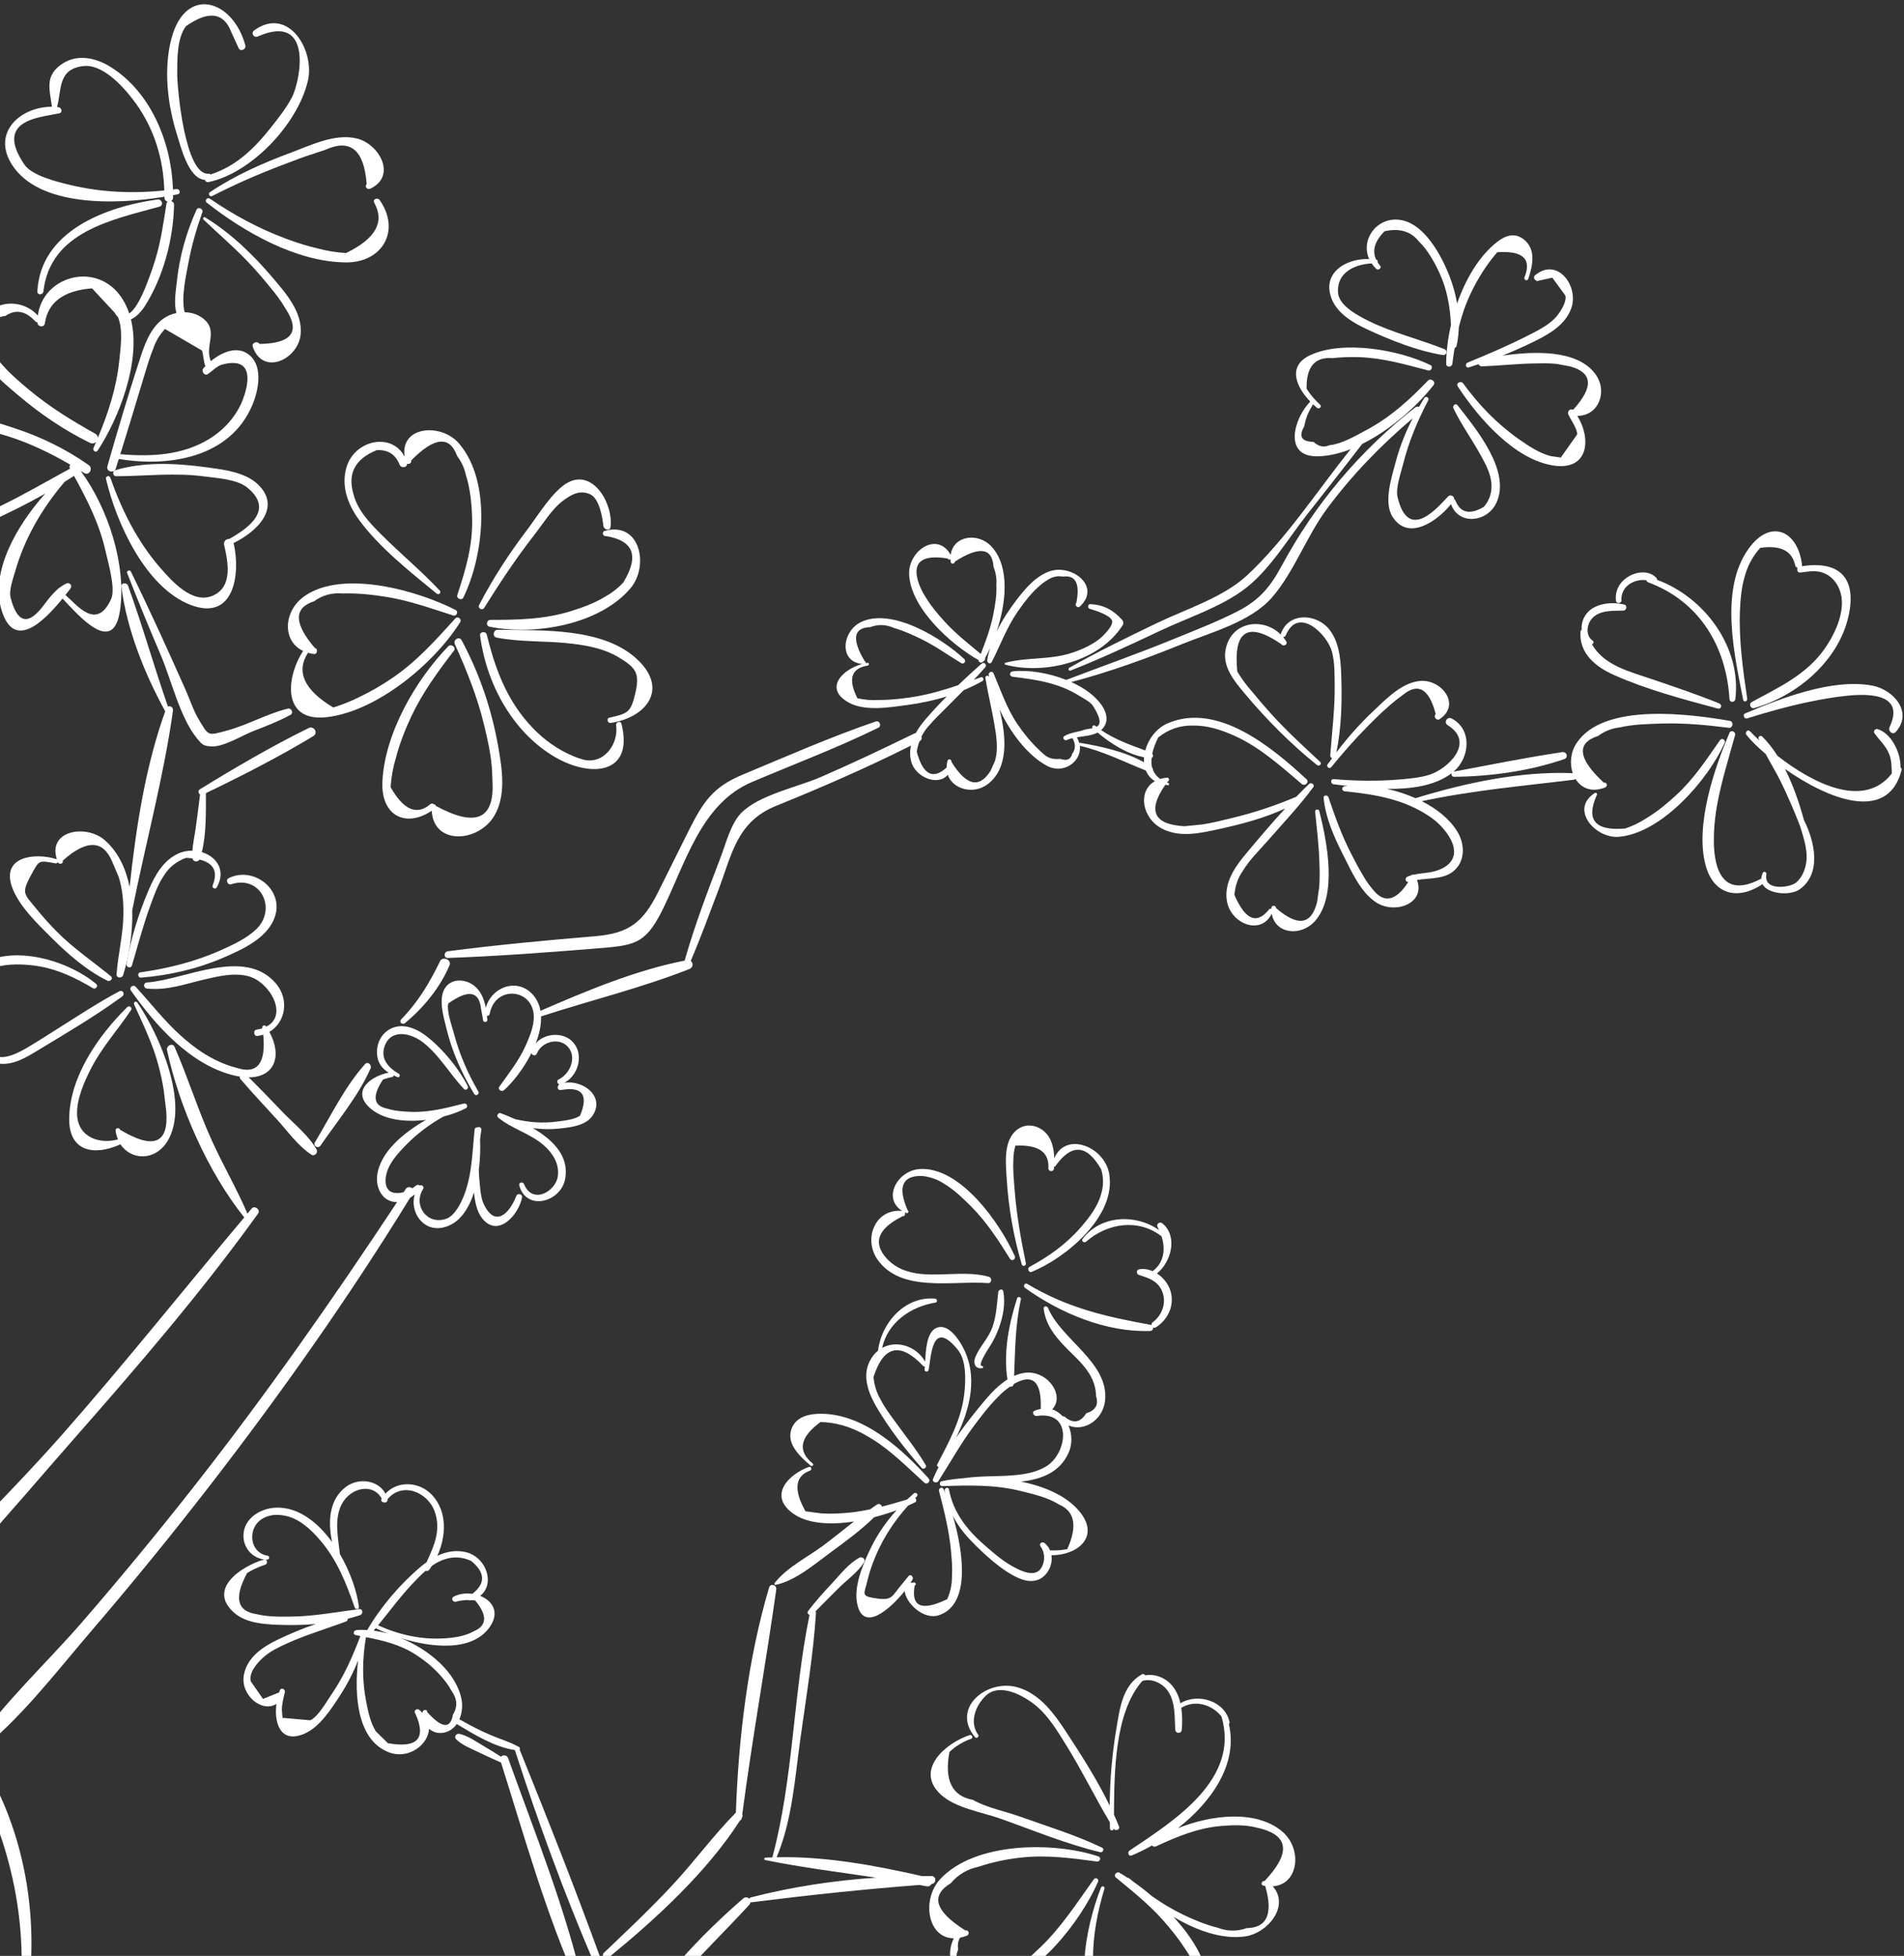 <?xml version="1.0" encoding="UTF-8"?>
<svg width="221px" height="227px" viewBox="0 0 221 227" version="1.1" xmlns="http://www.w3.org/2000/svg" xmlns:xlink="http://www.w3.org/1999/xlink">
    <rect x="0" y="0" width="221" height="227" fill="#333333" stroke="none"/>
    <!-- Generator: sketchtool 50 (54983) - http://www.bohemiancoding.com/sketch -->
    <title>F8BB2108-FD27-4B8D-92DC-2173F80A4631</title>
    <desc>Created with sketchtool.</desc>
    <defs></defs>
    <g id="Symbols" stroke="none" stroke-width="1" fill="none" fill-rule="evenodd">
        <g id="banner-/-large-/-5ball" transform="translate(0, -133)" fill="#FFFFFF">
            <g id="5%">
                <g id="vector_tree" transform="translate(-17, 133)">
                    <path d="M202.15,43.379 C200.045,40.572 195.121,40.744 191.383,41.274 C192.67,40.761 193.935,40.195 195.172,39.582 C196.873,38.739 198.716,37.668 199.384,35.766 C200.292,33.18 197.748,29.799 195.179,31.947 C194.838,32.232 195.279,32.785 195.65,32.558 C196.161,32.448 196.672,32.338 197.183,32.228 C197.689,32.922 198.195,33.615 198.701,34.309 C198.884,35.106 197.975,36.442 197.435,36.981 C196.576,37.835 195.397,38.409 194.332,38.953 C192.052,40.117 189.704,41.113 187.339,42.089 C187.011,42.224 187.129,42.749 187.491,42.639 C187.87,42.524 188.245,42.394 188.621,42.269 C188.682,42.411 188.808,42.522 188.99,42.517 C190.985,42.453 192.969,42.22 194.968,42.186 C195.869,42.17 196.789,42.136 197.686,42.236 C198.202,42.332 198.718,42.428 199.234,42.523 C201.871,43.238 201.998,44.91 199.614,47.537 C199.578,47.532 199.546,47.538 199.514,47.541 C199.23,47.398 198.887,47.783 199.036,48.1 C199.305,48.673 200.122,49.838 200.06,50.42 C199.428,51.314 198.797,52.209 198.165,53.104 L196.992,52.935 C195.668,52.594 194.441,51.774 193.335,50.999 C190.778,49.207 188.665,47.014 186.83,44.495 C186.564,44.129 185.954,44.464 186.211,44.857 C188.571,48.47 192.847,53.447 197.451,54.048 C201.437,54.569 201.702,50.841 200.076,48.263 C202.525,48.302 203.688,45.43 202.15,43.379" id="Fill-64"></path>
                    <path d="M216.562,81.643 C214.035,80.615 211.444,79.747 208.863,78.865 C206.138,77.934 203.189,77.254 201.776,74.766 C201.958,74.736 202.054,74.492 201.862,74.356 C200.923,73.694 201.202,72.238 201.99,71.58 C202.939,70.788 204.263,70.904 205.42,70.864 C205.812,70.85 205.923,70.256 205.516,70.159 C204.007,69.804 201.88,70.009 200.98,71.466 C200.683,71.945 200.545,72.53 200.581,73.086 C200.509,73.148 200.455,73.235 200.448,73.347 C200.293,75.851 202.229,77.406 204.355,78.35 C208.132,80.029 212.412,81.174 216.398,82.235 C216.79,82.339 216.918,81.788 216.562,81.643" id="Fill-65"></path>
                    <path d="M209.341,67.294 C209.345,67.219 209.321,67.138 209.251,67.065 C208.408,66.178 207.03,66.317 206.044,66.899 C205.01,67.511 204.409,68.557 204.575,69.759 C204.625,70.115 205.223,70.031 205.203,69.674 C205.115,68.053 206.672,67.154 208.095,67.337 C208.112,67.437 208.172,67.532 208.294,67.578 C214.243,69.785 217.365,74.985 217.743,81.126 C217.771,81.573 218.375,81.556 218.426,81.126 C219.146,75.103 214.845,69.326 209.341,67.294" id="Fill-66"></path>
                    <path d="M226.141,65.719 C226.159,65.671 226.168,65.616 226.16,65.551 C225.688,61.585 222.504,60.12 219.945,63.706 C216.556,68.455 218.315,76.008 219.334,81.227 C219.395,81.537 219.846,81.399 219.801,81.098 C219.308,77.765 218.821,74.273 218.957,70.886 C219.011,69.54 219.14,68.145 219.527,66.849 C219.866,65.621 220.46,64.533 221.31,63.584 C223.679,63.244 225.036,63.935 225.379,65.657 C225.424,65.787 225.532,65.867 225.653,65.904 C225.532,66.119 225.652,66.487 225.947,66.449 C226.484,66.38 227.03,66.293 227.573,66.296 C229.547,66.306 230.78,68.048 230.795,69.903 C230.81,71.771 229.867,73.737 228.824,75.241 C226.697,78.31 223.484,79.757 220.323,81.483 C219.944,81.69 220.202,82.295 220.616,82.178 C225.577,80.781 230.368,76.722 231.547,71.564 C232.589,67.001 230.424,65.044 226.141,65.719" id="Fill-67"></path>
                    <path d="M234.282,79.564 C229.632,78.726 223.74,81.033 219.553,82.801 C219.224,82.94 219.459,83.484 219.796,83.377 C222.087,82.657 224.394,82.003 226.745,81.509 C228.258,81.19 229.798,80.906 231.336,80.753 C232.925,80.595 238.351,80.102 236.324,84.391 C236.117,84.831 236.671,85.359 237.044,84.946 C239.097,82.667 236.771,80.013 234.282,79.564" id="Fill-68"></path>
                    <path d="M237.593,89.045 C237.628,87.237 236.434,85.036 234.92,84.621 C234.67,84.553 234.401,84.852 234.564,85.084 C235.15,85.925 235.897,86.544 236.283,87.53 C236.584,88.3 236.554,89.025 236.581,89.779 C233.355,93.933 227.439,90.939 223.32,87.727 C222.789,86.893 222.199,86.127 221.536,85.477 C221.368,85.311 221.028,85.476 221.118,85.72 C221.145,85.794 221.182,85.862 221.211,85.935 C220.808,85.561 220.445,85.203 220.13,84.874 C219.861,84.593 219.49,85 219.715,85.29 C220.191,85.903 220.974,86.686 221.948,87.514 C222.515,88.586 223.157,89.628 223.691,90.711 C224.525,92.402 225.262,94.136 225.943,95.892 C226.382,97.368 226.937,98.898 226.589,100.436 C226.424,101.172 226.069,101.924 225.487,102.422 C224.779,103.026 221.647,103.455 222.029,101.47 C222.074,101.237 221.736,101.052 221.618,101.297 C221.501,101.543 221.451,101.764 221.439,101.971 C215.106,105.342 215.645,97.069 216.304,93.435 C216.808,90.66 217.655,88.017 218.395,85.303 C218.495,84.934 217.916,84.659 217.755,85.033 C215.957,89.21 213.721,95.855 214.979,100.443 C215.95,103.988 218.885,104.437 221.572,102.614 C222.201,103.794 224.797,103.969 225.852,103.239 C228.504,101.404 227.62,97.597 226.388,95.184 C225.855,93.221 225.143,91.125 224.183,89.242 C229.099,92.701 236.102,95.575 237.711,89.415 C237.752,89.258 237.693,89.128 237.593,89.045" id="Fill-69"></path>
                    <path d="M216.631,85.919 C215.071,88.158 213.622,90.367 211.604,92.238 C210.524,93.239 209.357,94.208 208.093,94.965 C207.329,95.471 206.509,95.867 205.633,96.154 C202.159,96.462 201.056,95.182 202.324,92.315 C202.473,92.181 202.279,91.927 202.11,92.036 C199.16,93.93 202.185,97.342 204.89,97.119 C209.888,96.706 215.273,90.479 217.176,86.237 C217.341,85.869 216.866,85.581 216.631,85.919" id="Fill-70"></path>
                    <path d="M29.894,69.534 C28.208,73.205 26.026,70.307 24.595,69.052 C24.811,68.781 25.004,68.533 25.165,68.328 C25.434,67.987 25.11,67.529 24.699,67.724 C23.833,68.135 23.351,68.672 22.724,69.399 C21.967,70.277 19.565,74.455 18.236,69.385 C18.003,68.495 18.541,67.089 18.78,66.253 C19.876,62.414 21.93,58.933 24.511,55.91 C24.869,55.681 25.236,55.463 25.588,55.225 C27.145,58.051 28.559,60.831 29.27,64.045 C29.516,65.155 30.456,68.313 29.894,69.534 Z M26.363,54.652 C26.496,54.733 26.629,54.812 26.761,54.894 C27.349,55.261 27.849,54.364 27.297,53.976 C24.654,52.122 21.763,50.701 18.692,49.701 C16.402,48.956 12.564,47.592 10.096,48.268 C6.485,49.257 8.492,52.976 10.279,54.672 C10.641,55.016 11.147,54.499 10.822,54.128 C9.035,52.788 9.065,51.174 10.913,49.287 C11.986,49.332 13.049,49.465 14.104,49.685 C15.348,49.915 16.582,50.217 17.791,50.592 C20.398,51.399 22.814,52.57 25.152,53.929 C25.063,54.052 25.03,54.215 25.115,54.368 C25.119,54.376 25.123,54.384 25.128,54.391 C22.462,55.834 19.857,57.37 17.126,58.691 C15.613,59.423 14.076,60.128 12.52,60.76 C11.834,61.056 11.138,61.324 10.43,61.563 C7.738,59.136 7.484,57.012 9.668,55.189 C9.956,54.839 9.487,54.342 9.161,54.681 C7.364,56.554 4.38,61.496 8.689,62.728 C10.8,63.331 13.492,61.571 15.334,60.749 C17.687,59.699 20.015,58.555 22.259,57.275 C18.909,61.03 15.848,66.374 17.174,70.787 C18.646,75.687 22.23,71.952 24.259,69.469 C26.149,71.451 30.15,76.167 30.926,70.867 C31.698,65.59 29.553,58.987 26.363,54.652 Z" id="Fill-40"></path>
                    <path d="M46.976,56.252 C45.466,54.771 42.873,54.496 40.906,54.227 C37.489,53.759 33.72,53.571 30.391,54.568 C30.008,54.682 30.073,55.274 30.486,55.272 C33.962,55.255 37.278,54.83 40.761,55.3 C42.187,55.493 44.475,55.613 45.659,56.555 C49.04,59.243 45.519,61.45 43.638,62.542 C43.296,62.519 42.913,62.8 43.014,63.241 C43.484,65.274 44.025,68.062 41.752,69.109 C39.391,70.197 36.985,67.5 35.56,65.852 C32.911,62.786 31.147,59.234 29.803,55.44 C29.693,55.127 29.227,55.249 29.303,55.577 C30.464,60.616 33.877,68.173 39.095,70.195 C44.188,72.167 44.946,66.611 44.115,63.023 C46.717,61.765 49.741,58.966 46.976,56.252" id="Fill-41"></path>
                    <path d="M45.172,46.413 C44.449,48.284 43.004,49.892 41.295,50.939 C38.164,52.858 34.519,53.023 30.96,52.714 C31.977,49.484 32.942,46.236 33.926,42.997 C34.178,42.169 34.417,41.355 34.758,40.557 C35.038,39.666 35.502,38.874 36.151,38.182 C37.578,39.012 39.006,39.844 40.434,40.675 C40.572,40.867 40.63,42.063 40.843,42.492 C40.766,42.57 40.692,42.648 40.624,42.724 C40.312,43.07 40.721,43.694 41.147,43.403 C41.58,43.106 42.208,42.472 42.708,42.334 C46.813,41.202 45.715,45.01 45.172,46.413 Z M46.045,41.292 C44.648,40.018 42.789,40.835 41.471,41.917 C40.684,40.056 42.516,38.313 40.419,36.848 C39.843,36.445 39.145,36.254 38.438,36.24 C37.979,34.521 38.645,31.745 38.876,30.486 C39.244,28.479 39.811,26.548 40.49,24.627 C40.628,24.234 39.984,23.955 39.811,24.34 C38.616,26.995 37.834,29.768 37.529,32.667 C37.417,33.725 37.148,35.193 37.48,36.333 C37.061,36.421 36.656,36.563 36.296,36.768 C34.423,37.834 33.703,40.214 33.088,42.116 C31.805,46.086 30.608,50.1 29.466,54.112 C29.287,54.742 30.242,54.998 30.441,54.381 C30.561,54.011 30.67,53.638 30.788,53.267 C36.648,54.247 43.746,53.109 46.305,46.974 C46.974,45.372 47.545,42.661 46.045,41.292 Z" id="Fill-42"></path>
                    <path d="M35.27,23.153 C29.316,23.983 21.707,26.793 21.336,33.821 C21.312,34.279 21.986,34.258 22.036,33.821 C22.834,26.891 29.968,25.521 35.5,23.986 C36.051,23.833 35.804,23.079 35.27,23.153" id="Fill-43"></path>
                    <path d="M25.082,21.452 C23.542,21.077 20.706,20.379 19.839,19.111 C16.253,13.863 21.686,13.636 23.872,13.154 C24.309,13.058 24.155,12.477 23.774,12.433 C23.723,12.427 23.671,12.428 23.619,12.424 C24.188,10.342 23.686,7.986 26.717,7.666 C29.069,7.418 31.586,10.355 32.805,12.06 C34.931,15.032 35.966,18.499 36.072,22.108 C32.397,22.481 28.689,22.329 25.082,21.452 Z M30.852,41.8 C30.519,44.998 29.58,47.896 28.357,50.817 C28.355,50.637 28.276,50.458 28.062,50.338 C25.348,48.823 22.754,47.226 20.358,45.228 C19.357,44.392 18.335,43.523 17.458,42.556 C16.228,41.199 16.093,40.973 16.296,38.989 C15.889,37.581 16.332,36.808 17.625,36.67 C18.812,35.857 19.972,36.069 21.105,37.307 C21.186,37.381 21.272,37.409 21.353,37.405 C21.353,37.422 21.35,37.437 21.35,37.454 C21.361,37.93 22.079,38.054 22.199,37.568 C22.545,35.09 24.373,33.723 27.685,33.466 C28.568,34.415 29.452,35.365 30.335,36.315 C30.341,36.341 30.35,36.368 30.367,36.396 C30.473,36.564 30.583,36.694 30.697,36.806 C31.292,38.252 31.006,40.321 30.852,41.8 Z M37.474,21.943 C37.342,21.962 37.209,21.973 37.077,21.99 C36.913,16.599 34.536,10.684 29.818,7.758 C28.157,6.728 26.035,6.237 24.285,7.365 C22.147,8.742 22.756,10.344 23.03,12.39 C19.386,12.383 16,15.375 18.395,19.123 C21.546,24.052 30.541,23.761 36.089,22.832 C36.089,22.869 36.092,22.906 36.092,22.943 C36.089,23.21 36.259,23.358 36.459,23.403 C36.392,23.456 36.339,23.528 36.322,23.635 C35.98,25.791 35.692,27.919 35.06,30.014 C34.791,30.902 34.488,31.79 34.149,32.653 C34.096,32.787 33.11,35.62 32.003,36.387 C31.741,35.606 31.379,34.873 30.877,34.217 C27.923,30.359 21.96,32.127 21.398,36.623 C18.872,33.864 14.046,35.438 14.362,39.516 C14.568,42.186 17.194,44.233 19.06,45.827 C21.613,48.009 24.425,49.919 27.442,51.398 C27.72,51.534 27.981,51.454 28.156,51.287 C28.056,51.52 27.958,51.753 27.855,51.987 C27.709,52.318 28.142,52.588 28.348,52.275 C30.728,48.654 33.417,42.001 32.198,37.067 C32.829,36.788 33.423,36.138 33.811,35.531 C35.958,32.175 37.132,27.697 37.204,23.755 C37.209,23.534 37.047,23.391 36.861,23.339 C36.987,23.262 37.082,23.135 37.086,22.943 C37.087,22.847 37.082,22.749 37.083,22.653 C37.27,22.616 37.465,22.581 37.64,22.543 C38.041,22.459 37.859,21.891 37.474,21.943 Z" id="Fill-44"></path>
                    <path d="M46.514,3.52 C46.081,3.833 46.444,4.441 46.928,4.229 C53.417,1.382 51.879,9.403 50.871,11.323 C50.236,12.534 49.364,13.631 48.521,14.702 C46.578,17.168 44.464,19.275 41.439,20.245 C41.384,20.184 41.306,20.145 41.2,20.154 C38.459,20.392 37.562,10.108 37.571,8.615 C37.582,6.905 37.516,4.481 38.578,3.046 C41.222,1.187 42.985,1.428 43.867,3.771 C44.142,4.382 44.421,4.991 44.705,5.598 C44.911,6.041 45.601,5.724 45.479,5.271 C44.055,-0.025 38.585,-1.743 36.914,4.415 C35.957,7.939 36.44,12.139 37.529,15.574 C37.984,17.011 38.874,20.76 40.765,20.867 C40.822,21.04 40.987,21.18 41.218,21.13 C46.234,20.066 51.598,14.335 52.741,9.356 C53.557,5.798 50.444,0.676 46.514,3.52" id="Fill-45"></path>
                    <path d="M48.708,32.299 C46.431,29.612 43.827,27.069 40.808,25.229 C40.654,25.135 40.483,25.354 40.615,25.48 C42.489,27.274 44.465,28.943 46.223,30.858 C46.974,31.677 47.705,32.524 48.4,33.391 C49.064,34.17 49.658,34.998 50.18,35.875 C51.888,38.512 50.868,39.86 47.123,39.918 C46.876,39.523 46.18,39.771 46.341,40.248 C47.503,43.679 51.651,41.707 51.899,38.764 C52.112,36.242 50.231,34.097 48.708,32.299" id="Fill-46"></path>
                    <path d="M61.062,23.211 C60.851,22.909 60.249,23.086 60.415,23.484 C61.696,25.742 60.613,27.703 57.166,29.366 C56.055,29.302 54.963,29.126 53.891,28.839 C52.651,28.552 51.424,28.16 50.232,27.719 C47.063,26.546 44.12,24.947 41.335,23.043 C41.064,22.858 40.716,23.297 40.979,23.505 C45.329,26.935 51.425,30.42 57.166,30.454 C61.389,30.479 63.55,26.753 61.062,23.211" id="Fill-47"></path>
                    <path d="M58.394,16.067 C55.863,15.467 53.067,16.862 50.767,17.716 C47.475,18.937 44.303,20.338 41.378,22.299 C41.101,22.485 41.341,22.9 41.639,22.747 C44.297,21.382 47.022,20.19 49.818,19.135 C51.027,18.679 52.242,18.195 53.477,17.816 C53.903,17.674 54.33,17.531 54.756,17.389 C57.663,16.065 59.264,17.391 59.558,21.366 C59.274,21.656 59.63,22.062 59.971,21.902 C63.109,20.435 61.015,16.688 58.394,16.067" id="Fill-48"></path>
                    <path d="M70.295,51.488 C68.211,49.041 63.402,49.439 63.97,53.013 C62.477,50.133 58.222,51.055 57.242,54.153 C56.552,56.337 57.357,58.524 58.65,60.301 C60.98,63.504 64.634,66.405 67.687,68.894 C67.933,69.095 68.267,68.78 68.042,68.54 C65.914,66.27 63.505,64.279 61.305,62.081 C59.934,60.71 58.474,59.222 58.004,57.265 C57.337,54.92 58.246,53.246 60.731,52.243 C62.028,52.177 62.91,52.735 63.378,53.916 C63.56,54.4 64.268,54.265 64.26,53.813 C64.474,53.919 64.794,53.749 64.725,53.443 C67.423,50.703 69.201,50.531 70.061,52.927 C70.562,53.584 70.899,54.314 71.07,55.116 C71.589,56.703 71.758,58.535 71.801,60.195 C71.881,63.331 71.046,66.133 70.078,69.055 C69.942,69.464 70.587,69.744 70.781,69.351 C73.164,64.509 74.103,55.957 70.295,51.488" id="Fill-49"></path>
                    <path d="M69.853,71.773 C67.521,74.349 65.348,76.793 62.433,78.759 C61.253,79.555 60.022,80.269 58.738,80.884 C57.751,81.377 56.732,81.786 55.681,82.112 C52.303,80.082 51.329,77.965 52.745,75.76 C52.964,75.823 53.196,75.873 53.446,75.904 C53.844,75.953 53.938,75.272 53.541,75.2 C51.109,72.362 51.078,70.557 53.448,69.785 C54.434,69.066 55.551,68.766 56.801,68.882 C58.44,68.817 60.264,69.02 61.851,69.275 C64.543,69.707 67.036,70.617 69.62,71.436 C69.994,71.555 70.245,70.979 69.889,70.797 C65.565,68.578 56.867,66.053 52.37,69.168 C49.902,70.878 49.701,74.375 52.181,75.549 C50.152,78.676 49.729,83.857 54.964,83.229 C60.81,82.528 67.403,76.996 70.417,72.208 C70.631,71.867 70.129,71.469 69.853,71.773" id="Fill-50"></path>
                    <path d="M74.843,86.729 C74.091,82.4 72.667,78.179 70.583,74.311 C70.301,73.788 69.565,74.248 69.8,74.769 C71.177,77.831 72.417,80.908 73.2,84.18 C73.619,85.934 74.056,87.829 74.12,89.62 L74.171,90.937 C74.329,95.135 72.136,96.001 67.591,93.533 C67.574,93.413 67.485,93.37 67.39,93.366 C67.291,93.257 67.137,93.208 66.967,93.315 C65.397,94.678 63.854,94.027 62.336,91.362 C62.413,90.184 62.623,89.032 62.966,87.906 C63.397,86.278 64.025,84.663 64.74,83.147 C66.05,80.371 67.825,77.945 69.689,75.518 C69.982,75.137 69.356,74.675 69.031,75.01 C65.236,78.929 61.609,85.184 61.385,90.777 C61.23,94.663 64.08,96.119 67.113,94.095 C67.321,98.123 72.481,97.777 74.338,94.735 C75.775,92.382 75.288,89.288 74.843,86.729" id="Fill-51"></path>
                    <path d="M82.939,55.993 C81.165,56.927 79.384,59.92 78.194,61.48 C76.097,64.231 74.209,67.138 72.615,70.209 C72.415,70.594 72.966,70.918 73.197,70.549 C75.03,67.631 76.915,64.768 79.04,62.051 C80.003,60.82 81.079,59.057 82.33,58.127 C83.192,57.487 84.233,56.795 85.491,57.363 C86.591,57.859 86.926,60.09 87.041,61.054 C87.091,61.473 87.795,61.678 87.864,61.165 C88.211,58.619 85.937,54.415 82.939,55.993" id="Fill-52"></path>
                    <path d="M87.195,61.612 C86.796,61.722 86.969,62.288 87.362,62.221 C90.563,62.75 91.22,64.552 89.333,67.626 C88.72,68.275 88.025,68.813 87.25,69.242 C86.018,70.002 84.608,70.514 83.231,70.939 C80.164,71.886 77.093,71.945 73.915,71.942 C73.474,71.942 73.354,72.637 73.809,72.731 C78.974,73.798 86.575,72.53 90.178,68.278 C92.367,65.695 91.33,60.476 87.195,61.612" id="Fill-53"></path>
                    <path d="M89.134,84.01 C89.031,83.599 88.463,83.785 88.518,84.18 C88.822,86.395 87.03,88.813 84.637,88.142 C83.84,87.919 83.04,87.559 82.314,87.168 C80.546,86.212 79.055,84.871 77.803,83.31 C75.524,80.467 74.351,77.141 73.5,73.644 C73.397,73.22 72.661,73.297 72.72,73.749 C73.436,79.298 76.472,84.973 81.404,87.856 C85.573,90.292 90.609,89.874 89.134,84.01" id="Fill-54"></path>
                    <path d="M91.102,76.658 C87.132,72.767 79.867,73.189 74.757,73.095 C74.252,73.086 74.12,73.894 74.635,73.995 C77.539,74.563 80.533,74.343 83.465,74.712 C85.297,74.942 87.184,75.308 88.789,76.275 C90.81,77.492 91.282,78.114 90.752,80.409 C90.221,82.712 89.887,82.802 87.743,83.291 C87.34,83.383 87.519,83.96 87.911,83.899 C91.922,83.283 94.605,80.09 91.102,76.658" id="Fill-55"></path>
                    <path d="M37.078,82.48 C37.133,82.089 36.763,81.873 36.494,82.005 C34.875,77.351 33.532,72.586 31.858,67.968 C31.719,67.585 31.025,67.602 31.085,68.073 C31.72,73.042 33.762,78.157 36.178,82.555 C33.874,88.927 32.787,96.063 32.046,102.931 C31.622,100.831 30.738,98.917 29.193,97.537 C27.042,95.617 22.503,96.349 23.602,99.74 C23.588,99.734 23.586,99.721 23.571,99.716 C21.112,98.931 17.091,99.354 18.406,102.98 C19.189,105.141 21.357,107.22 22.94,108.798 C24.852,110.705 27.04,112.628 29.476,113.822 C29.788,113.974 30.182,113.557 29.874,113.306 C27.764,111.583 25.533,110.08 23.604,108.134 C22.753,107.276 21.944,106.373 21.186,105.432 C19.874,103.806 19.428,103.726 20.543,101.679 C21.579,99.774 21.432,99.845 23.438,100.199 C23.572,100.223 23.661,100.15 23.708,100.059 C23.862,100.388 24.408,100.254 24.282,99.884 C27.039,97.431 28.949,97.463 30.012,99.978 C30.262,100.564 30.513,101.151 30.762,101.737 C31.229,103.176 31.346,104.697 31.322,106.2 C31.283,108.528 30.701,110.767 30.527,113.073 C30.493,113.524 31.165,113.58 31.291,113.176 C31.966,111.019 32.428,108.315 32.346,105.669 C33.877,97.963 35.992,90.224 37.078,82.48" id="Fill-56"></path>
                    <path d="M43.536,101.923 C43.149,102.119 43.418,102.761 43.833,102.626 C47.279,101.505 49.181,105.525 46.729,107.861 C45.611,108.925 44.063,109.637 42.671,110.263 C39.665,111.613 36.519,112.392 33.268,112.853 C32.923,112.902 33.002,113.493 33.351,113.464 C36.714,113.192 39.978,112.433 43.08,111.079 C45.251,110.132 48.093,108.835 48.913,106.382 C49.974,103.205 46.384,100.485 43.536,101.923" id="Fill-57"></path>
                    <path d="M53.741,133.403 C52.822,131.788 51.185,130.486 49.896,129.159 C48.559,127.782 47.239,126.381 45.868,125.036 C48.865,125.035 49.798,122.568 48.268,119.763 C50.138,118.665 50.603,116.009 49.038,114.157 C45.405,109.862 38.422,113.729 34.063,114.025 C33.603,114.056 33.613,114.687 34.063,114.733 C36.466,114.978 38.503,114.188 40.809,113.656 C42.412,113.286 44.158,112.873 45.8,113.292 C48.298,113.928 50.53,117.849 47.899,119.154 C47.891,119.142 47.886,119.131 47.878,119.119 C47.713,118.872 47.334,119.081 47.462,119.341 C47.252,119.409 47.023,119.466 46.767,119.506 C46.357,119.57 46.449,120.288 46.865,120.236 C47.109,120.205 47.336,120.147 47.554,120.077 C47.882,123.404 46.871,124.696 44.52,123.951 C43.625,123.723 42.764,123.4 41.937,122.981 C40.532,122.281 39.267,121.334 38.095,120.297 C36.116,118.548 34.52,116.447 32.736,114.513 C32.468,114.223 31.946,114.61 32.18,114.943 C35.064,119.04 39.165,123.66 44.274,124.844 C44.466,124.888 44.646,124.916 44.827,124.946 C44.817,125.049 44.847,125.159 44.933,125.26 C46.289,126.85 47.732,128.371 49.139,129.917 C50.384,131.284 51.583,132.99 53.138,134.006 C53.518,134.255 53.95,133.772 53.741,133.403" id="Fill-58"></path>
                    <path d="M32.943,116.355 C32.784,116.123 32.457,116.322 32.57,116.574 C33.616,118.902 34.734,121.166 35.391,123.645 C35.645,124.601 35.852,125.569 36.008,126.546 C36.101,127.318 36.193,128.09 36.286,128.862 C36.637,132.711 34.859,133.466 30.952,131.126 C30.87,130.844 30.379,130.883 30.417,131.198 C30.462,131.581 30.56,131.927 30.69,132.241 C28.503,132.834 26.043,131.965 25.947,129.353 C25.881,127.544 26.798,125.495 27.602,123.939 C28.861,121.503 30.704,119.481 32.22,117.216 C32.4,116.946 32.001,116.656 31.778,116.875 C28.427,120.175 25.065,124.966 25.032,129.852 C25.006,133.655 27.919,134.186 30.952,132.822 C30.964,132.817 30.97,132.808 30.981,132.801 C32.209,134.682 35.027,134.78 36.449,132.424 C39.056,128.106 35.443,120.003 32.943,116.355" id="Fill-59"></path>
                    <path d="M30.852,115.049 C28.39,116.347 26.062,117.904 23.705,119.381 C22.673,120.028 21.652,120.697 20.605,121.319 C20.233,121.556 19.851,121.775 19.46,121.977 C16.556,123.498 15.257,122.56 15.563,119.161 C15.744,118.993 15.511,118.697 15.301,118.821 C12.752,120.336 14.597,123.284 17.051,123.462 C18.671,123.581 20.113,122.68 21.44,121.876 C24.724,119.889 28.099,117.907 31.196,115.638 C31.545,115.383 31.249,114.839 30.852,115.049" id="Fill-60"></path>
                    <path d="M28.171,114.203 C24.712,111.31 17.739,109.296 13.833,112.542 C11.67,114.34 12.398,118.81 15.696,118.056 C15.963,117.995 15.903,117.577 15.632,117.581 C13.66,114.797 13.659,113.129 15.628,112.577 C16.102,112.335 16.602,112.178 17.129,112.103 C18.501,111.822 20.235,111.922 21.596,112.159 C23.855,112.553 25.837,113.54 27.794,114.691 C28.09,114.865 28.449,114.435 28.171,114.203" id="Fill-61"></path>
                    <path d="M193.866,27.782 C192.843,26.986 191.794,27.291 190.814,28.047 C188.696,29.681 187.125,32.366 186.129,35.228 C185.941,34.135 185.639,33.061 185.241,32.038 C184.397,29.869 182.674,26.617 180.318,25.734 C177.283,24.596 174.783,27.548 175.921,30.065 C173.229,29.958 170.281,31.708 171.627,34.824 C172.335,36.464 174.139,37.504 175.673,38.217 C178.419,39.491 181.468,40.713 184.458,41.203 C184.911,41.277 185.071,40.69 184.647,40.52 C181.732,39.353 178.663,38.636 175.831,37.236 C174.607,36.63 172.412,35.479 172.305,33.97 C172.139,31.608 174.264,30.676 176.208,30.569 C176.355,30.786 176.522,30.999 176.732,31.202 C176.965,31.426 177.411,31.121 177.201,30.84 C177.081,30.705 176.984,30.568 176.895,30.431 C176.94,30.324 176.917,30.186 176.779,30.158 C176.768,30.156 176.756,30.155 176.746,30.154 C176.233,29.116 176.545,28.011 177.711,26.837 C179.449,26.454 180.777,26.851 181.694,28.027 C182.688,28.97 183.484,30.394 184.061,31.634 C184.985,33.621 185.309,35.628 185.416,37.71 C185.057,39.277 184.866,40.823 184.859,42.208 C184.857,42.684 185.52,42.652 185.576,42.208 C185.656,41.589 185.744,40.98 185.843,40.378 C185.942,40.359 186.03,40.293 186.058,40.169 C186.222,39.448 186.306,38.713 186.329,37.975 C186.659,36.644 187.095,35.342 187.71,34.048 C188.124,33.174 188.594,32.325 189.117,31.513 C189.622,30.73 190.178,29.984 190.785,29.277 C193.776,29.07 194.826,30.054 193.935,32.228 C193.886,32.526 194.293,32.648 194.393,32.354 C194.907,30.85 195.32,28.913 193.866,27.782" id="Fill-62"></path>
                    <path d="M182.748,44.169 C180.619,46.393 178.404,48.403 175.672,49.87 C174.39,50.558 172.757,51.529 171.289,51.674 C170.666,51.961 170.06,51.832 169.471,51.287 C168.074,51.254 167.709,50.658 168.377,49.499 C168.613,48.335 168.855,47.856 169.405,46.923 C169.558,47.066 169.712,47.204 169.867,47.33 C170.116,47.533 170.466,47.205 170.227,46.969 C169.626,46.426 169.103,45.812 168.66,45.127 C168.605,42.584 169.612,41.396 171.68,41.564 C172.707,41.452 173.752,41.417 174.783,41.453 C177.565,41.552 180.099,42.296 182.768,42.994 C183.13,43.089 183.389,42.545 183.031,42.37 C179.427,40.611 172.924,39.437 169.09,41.215 C166.351,42.486 167.476,44.944 169.085,46.609 C167.21,48.484 165.871,53.044 169.958,52.959 C171.201,52.933 172.49,52.628 173.77,52.127 C169.879,56.993 166.239,62.591 161.737,66.786 C158.984,69.35 154.584,70.72 151.252,72.328 C147.83,73.978 144.411,75.63 141.105,77.506 C140.936,77.602 141.05,77.905 141.242,77.83 C144.81,76.429 148.275,74.8 151.742,73.166 C154.925,71.666 158.818,70.42 161.609,68.25 C164.413,66.07 166.473,62.572 168.647,59.799 C170.806,57.046 172.98,54.303 175.108,51.526 C178.419,49.885 181.526,47.111 183.406,44.677 C183.699,44.298 183.071,43.831 182.748,44.169" id="Fill-63"></path>
                    <path d="M181.806,79.032 C179.698,79.231 177.914,81.106 176.466,82.467 C174.872,83.963 173.431,85.589 172.115,87.323 C172.672,84.618 172.769,81.792 172.697,79.041 C172.647,77.075 172.594,74.75 171.34,73.114 C169.843,71.16 166.527,71.014 165.668,73.579 C165.661,73.602 165.662,73.622 165.66,73.644 C163.601,71.584 159.814,72.104 159.24,75.488 C158.911,77.424 160.276,79.057 161.43,80.436 C163.955,83.455 166.793,86.326 169.865,88.79 C170.119,88.994 170.481,88.656 170.231,88.423 C168.294,86.619 166.351,84.849 164.574,82.883 C163.815,82.042 163.074,81.183 162.358,80.305 C161.699,79.569 161.116,78.779 160.61,77.934 C160.141,73.151 161.849,72.095 165.734,74.766 C165.973,75.099 166.514,74.803 166.294,74.439 C166.185,74.258 166.065,74.09 165.935,73.934 C166.058,73.936 166.185,73.878 166.244,73.737 C167.681,70.269 171.068,73.638 171.6,75.625 C171.934,76.877 171.904,78.295 171.918,79.583 C171.948,82.314 171.599,84.983 171.403,87.697 C171.391,87.855 171.499,87.954 171.628,87.988 C171.447,88.236 171.259,88.477 171.084,88.73 C170.912,88.976 171.312,89.291 171.505,89.054 C172.866,87.383 174.28,85.768 175.799,84.238 C176.507,83.524 177.225,82.818 177.981,82.155 C178.586,81.603 179.22,81.089 179.885,80.611 C181.634,79.203 182.888,79.96 183.647,82.882 C183.328,83.156 183.746,83.699 184.097,83.466 C186.645,81.771 184.303,78.797 181.806,79.032" id="Fill-71"></path>
                    <path d="M217.797,83.665 C213.195,82.874 203.114,81.482 199.985,86.261 C199.283,87.332 199.183,88.661 199.553,89.732 C193.447,89.489 187.104,90.859 181.299,92.636 C180.233,92.167 179.102,91.799 177.968,91.555 C180.752,91.594 183.552,91.213 185.482,89.746 C185.431,89.92 185.538,90.153 185.759,90.152 C189.938,90.126 194.616,89.477 198.562,88.099 C199.082,87.918 198.866,87.213 198.339,87.291 C194.144,87.913 189.899,88.776 185.724,89.558 C187.622,87.926 187.911,84.643 185.485,83.383 C184.972,83.117 184.537,83.853 185.031,84.159 C188.301,86.183 185.016,89.251 182.925,89.914 C181.806,90.269 180.607,90.364 179.444,90.465 C176.895,90.686 174.344,90.64 171.796,90.424 C171.409,90.392 171.423,90.976 171.796,91.021 C172.315,91.083 172.879,91.153 173.47,91.222 C173.338,91.233 173.202,91.24 173.074,91.256 C172.706,91.302 172.698,91.796 173.074,91.835 C176.646,92.205 179.986,92.738 183.027,94.824 C185.041,96.205 187.567,99.617 183.94,100.985 C183.016,101.334 182.047,101.3 181.095,101.518 C180.987,101.483 180.87,101.518 180.782,101.597 C180.641,101.639 180.501,101.686 180.361,101.745 C180.021,101.887 180.131,102.416 180.474,102.353 C179.054,104.534 177.709,104.867 176.44,103.345 C175.987,102.831 175.593,102.277 175.257,101.682 C174.752,100.873 174.315,100.01 173.874,99.164 C172.754,97.014 171.966,94.807 171.192,92.521 C171.095,92.235 170.597,92.258 170.631,92.596 C170.873,94.951 171.84,97.139 172.907,99.231 C173.868,101.111 174.889,103.528 176.728,104.73 C178.915,106.158 182.497,104.859 181.47,102.123 C183.072,101.876 184.919,102.079 186.046,100.781 C187.113,99.553 186.943,97.782 186.124,96.464 C185.224,95.014 183.744,93.855 182.034,92.988 C187.888,91.725 193.741,91.226 199.676,90.494 C199.758,90.484 199.822,90.451 199.877,90.41 C200.523,91.448 201.72,92.02 203.308,91.393 C203.647,91.259 203.524,90.743 203.154,90.835 C200.146,88.039 199.931,86.229 202.51,85.407 C203.25,84.853 204.075,84.527 204.987,84.43 C206.476,84.065 208.361,84.019 209.922,83.973 C212.534,83.895 215.101,84.146 217.687,84.471 C218.143,84.528 218.252,83.743 217.797,83.665" id="Fill-72"></path>
                    <path d="M130.841,75.899 C129.38,74.683 127.902,73.532 126.617,72.111 C125.839,71.25 125.063,70.345 124.467,69.346 C124.093,68.783 123.8,68.18 123.587,67.536 C122.87,65.24 124,64.334 126.979,64.817 C127.07,64.961 127.222,64.971 127.333,64.908 C127.338,65.02 127.34,65.13 127.358,65.248 C127.397,65.512 127.841,65.451 127.824,65.185 C130.674,63.36 132.172,63.559 132.32,65.781 C132.589,66.458 132.699,67.157 132.649,67.878 C132.708,69.011 132.514,70.183 132.3,71.285 C131.988,72.887 131.42,74.387 130.841,75.899 Z M138.852,66.298 C137.226,66.852 135.986,68.329 134.981,69.642 C134.141,70.742 133.318,71.983 132.68,73.296 C133.793,69.977 134.208,65.884 132.186,63.541 C130.599,61.702 127.633,62.145 127.35,64.397 C125.761,61.608 122.446,63.927 122.524,66.607 C122.639,70.529 127.34,74.781 130.583,76.611 C130.55,76.873 130.944,77.006 131.103,76.779 C131.273,76.721 131.395,76.54 131.339,76.373 C131.536,76.022 131.73,75.632 131.918,75.222 C131.778,75.684 131.659,76.149 131.589,76.619 C131.546,76.911 131.949,77.152 132.111,76.838 C133.129,74.856 133.857,72.796 135.147,70.951 C135.802,70.012 136.525,69.041 137.37,68.259 C137.758,67.901 138.178,67.529 138.646,67.28 C139.182,66.928 139.757,66.808 140.374,66.921 C141.853,66.716 142.373,67.728 141.934,69.957 C141.662,70.23 142.077,70.642 142.356,70.379 C144.857,68.022 141.377,65.437 138.852,66.298 Z" id="Fill-73"></path>
                    <path d="M147.247,71.943 C146.21,70.797 145.115,70.197 143.572,70.114 C143.251,70.097 143.196,70.583 143.497,70.666 C144.15,70.846 145.835,71.396 146.069,72.008 C146.257,72.501 145.471,73.307 145.178,73.629 C144.216,74.684 142.562,75.409 141.252,75.82 C138.774,76.596 136.16,76.263 133.694,76.92 C133.584,76.949 133.583,77.116 133.694,77.145 C138.342,78.355 144.686,76.747 147.324,72.535 C147.443,72.345 147.39,72.102 147.247,71.943" id="Fill-74"></path>
                    <path d="M69.57,199 C69.292,200.691 68.301,200.596 66.597,198.715 C66.626,198.362 66.093,198.374 66.052,198.715 C66.049,198.745 66.054,198.774 66.052,198.805 C65.936,198.685 65.816,198.565 65.669,198.451 C65.355,198.207 64.947,198.586 65.223,198.898 C66.511,201.781 65.447,202.92 62.031,202.316 L60.649,200.963 C60.002,199.999 59.735,198.657 59.511,197.533 C59.01,195.022 59.051,192.515 59.481,190.004 C61.512,190.412 63.426,190.856 65.257,192.038 C66.335,192.734 67.332,193.55 68.178,194.519 C68.619,195.024 69.074,195.591 69.381,196.192 C70.08,197.151 70.142,198.087 69.57,199 Z M60.637,188.931 C60.654,188.962 60.666,188.995 60.709,189.016 C61.091,189.203 61.531,189.396 62.008,189.584 C61.455,189.429 60.907,189.322 60.371,189.25 C60.461,189.145 60.548,189.037 60.637,188.931 Z M64.94,183.738 C65.403,183.252 65.886,182.75 66.407,182.297 C66.535,182.358 66.703,182.339 66.821,182.182 C66.932,182.033 67.039,181.879 67.141,181.72 C67.597,181.404 68.084,181.141 68.619,180.972 C69.657,180.628 70.683,180.692 71.698,181.167 C73.337,182.511 73.366,183.781 71.826,184.979 C71.088,184.877 70.308,184.967 69.649,185.31 C69.316,185.483 69.554,185.969 69.896,185.894 C70.388,185.758 70.889,185.698 71.397,185.7 C71.449,185.738 71.517,185.756 71.599,185.737 C71.631,185.729 71.656,185.716 71.687,185.708 C71.842,185.717 71.996,185.727 72.152,185.749 C73.595,187.48 73.537,188.674 71.977,189.331 C70.943,189.905 69.696,190.078 68.542,190.147 C65.886,190.305 63.337,189.739 60.923,188.65 C60.904,188.642 60.889,188.651 60.871,188.648 C62.219,187.005 63.469,185.286 64.94,183.738 Z M86.744,227.38 C83.774,219.214 80.579,211.111 77.317,203.057 C77.368,202.957 77.357,202.82 77.25,202.757 C77.208,202.732 77.163,202.714 77.121,202.691 C77.095,202.672 77.068,202.658 77.039,202.649 C76.074,202.125 74.986,201.814 73.977,201.382 C72.754,200.858 71.574,200.256 70.42,199.592 C70.384,199.571 70.348,199.563 70.314,199.557 C70.633,198.832 70.714,197.974 70.571,197.233 C69.977,194.149 66.884,191.49 63.56,190.128 C67.144,191.243 71.887,191.736 73.893,188.758 C75.025,187.076 74.127,185.759 72.73,185.212 C74.516,183.837 73.453,180.683 71.03,180.132 C69.873,179.868 68.774,180.09 67.764,180.567 C68.799,178.278 68.934,175.437 67.166,173.525 C65.693,171.931 63.159,171.801 61.736,173.352 C60.917,171.771 58.635,171.472 57.186,172.54 C55.155,174.039 55.06,176.658 55.546,178.966 C53.873,176.662 51.641,174.917 49.096,174.975 C47.424,175.013 45.537,176.029 45.286,177.836 C45.047,179.563 46.334,181.013 48.018,181.01 C48.267,181.01 48.341,180.602 48.079,180.56 C45.819,180.199 45.644,177.026 47.758,176.101 C48.512,175.771 49.203,175.759 50,175.897 C51.655,176.182 53.013,177.435 54.079,178.665 C56.141,181.042 57.144,183.655 58.178,186.577 C58.264,186.82 58.697,186.806 58.662,186.512 C58.45,184.722 57.662,182.44 56.459,180.376 C56.458,180.376 56.459,180.375 56.459,180.375 C56.252,178.462 55.736,176.309 56.7,174.512 C57.659,172.724 60.215,172.016 61.308,173.92 C61.303,173.928 61.298,173.934 61.293,173.942 C61.153,174.18 61.373,174.385 61.583,174.362 C61.758,174.45 62.027,174.264 61.979,174.032 C61.978,174.024 61.974,174.018 61.973,174.01 C63.658,171.943 66.642,173.141 67.457,175.431 C68.219,177.569 67.387,179.412 66.512,181.31 C66.293,181.467 66.078,181.63 65.872,181.803 C63.495,183.79 61.211,186.458 59.652,189.138 C59.644,189.152 59.643,189.167 59.637,189.181 C59.192,189.155 58.755,189.15 58.343,189.193 C58.045,189.224 57.92,189.691 58.267,189.761 C58.457,189.8 58.643,189.837 58.831,189.874 C57.926,192.24 56.944,194.523 55.497,196.621 C54.972,197.381 53.91,199.283 53.005,199.656 C51.934,199.56 50.863,199.466 49.792,199.37 C49.767,199.063 49.742,198.756 49.717,198.449 C49.723,197.74 49.901,197.067 50.065,196.386 C50.143,196.061 49.639,195.809 49.496,196.146 C49.46,196.233 49.428,196.328 49.395,196.421 C48.773,196.672 48.152,196.923 47.53,197.174 C47.057,196.497 46.584,195.82 46.111,195.143 C45.852,194.083 46.904,192.944 47.608,192.317 C48.367,191.64 49.293,191.2 50.211,190.78 C52.471,189.745 54.833,189.06 57.153,188.191 C57.315,188.13 57.376,187.996 57.365,187.869 C57.853,187.745 58.337,187.609 58.808,187.448 C59.16,187.327 59.134,186.7 58.714,186.752 C56.089,187.074 53.52,187.583 50.863,187.617 C49.523,187.633 48.099,187.666 46.791,187.337 C44.504,187.01 44.137,185.417 45.688,182.558 C46.349,182.156 47.048,181.834 47.786,181.594 C48.149,181.458 48.008,180.888 47.623,181.002 C45.035,181.77 40.983,184.424 44.221,187.209 C45.565,188.365 47.597,188.508 49.277,188.573 C50.709,188.629 52.193,188.608 53.669,188.477 C52.14,188.99 50.641,189.623 49.219,190.304 C47.474,191.14 45.666,192.362 45.303,194.413 C44.893,196.737 47.413,198.821 49.083,197.753 C48.8,199.955 49.54,202.439 52.376,201.193 C54.12,200.427 55.482,198.296 56.479,196.76 C57.304,195.489 58.016,194.123 58.565,192.699 C58.092,196.78 58.457,202.095 62.269,203.417 C64.451,204.174 66.717,202.49 66.799,200.639 C67.245,201.023 67.847,201.228 68.529,201.089 C69.188,200.955 69.682,200.572 70.028,200.07 C70.049,200.093 70.07,200.118 70.101,200.137 C72.045,201.311 74.443,202.779 76.763,203.11 C79.446,211.433 82.466,219.691 85.915,227.729 C86.116,228.198 86.92,227.862 86.744,227.38 Z" id="Fill-75"></path>
                    <path d="M144.923,214.44 C141.865,212.974 138.57,211.967 135.377,210.828 C133.663,210.217 131.505,209.795 129.93,208.893 C127.495,208.449 126.586,206.594 127.204,203.329 C127.948,202.634 128.796,202.122 129.746,201.796 C129.989,201.692 129.816,201.289 129.566,201.369 C126.826,202.251 123.112,205.391 126.181,208.257 C127.88,209.843 130.961,210.307 133.071,211.055 C136.899,212.412 140.752,214.018 144.704,214.962 C145.004,215.034 145.226,214.586 144.923,214.44" id="Fill-76"></path>
                    <path d="M127.365,218.559 C128.218,217.55 129.303,216.911 130.62,216.641 C132.175,216.116 133.875,215.767 135.494,215.589 C138.487,215.26 141.342,215.646 144.309,216.045 C144.696,216.097 144.866,215.575 144.475,215.445 C139.325,213.735 130.136,213.734 126.116,218.107 C123.949,220.464 124.653,224.944 127.713,224.959 C126.306,227.768 128.445,231.128 131.942,230.605 C137.184,229.822 142.489,222.911 144.448,218.406 C144.594,218.071 144.173,217.816 143.955,218.119 C141.979,220.863 140.226,223.629 137.762,225.995 C136.487,227.219 135.134,228.451 133.51,229.182 C131.668,230.01 131.248,230.006 129.57,228.687 C128.167,228.271 127.717,227.457 128.219,226.246 C128.129,225.73 128.205,225.28 128.426,224.888 C128.678,224.838 128.942,224.763 129.218,224.656 C129.59,224.512 129.454,223.949 129.051,224.047 C125.528,221.83 124.966,220 127.365,218.559" id="Fill-77"></path>
                    <path d="M165.824,212.56 C162.804,210.013 157.627,210.613 153.721,212.18 C157.607,209.138 160.733,204.728 159.633,200.091 C159.691,200.038 159.734,199.968 159.716,199.881 C159.203,197.395 156.05,196.447 154.014,197.677 C153.787,196.691 153.347,195.781 152.564,195.151 C151.823,194.556 150.821,194.26 149.923,194.438 C149.853,194.312 149.698,194.232 149.541,194.32 C147.284,195.593 146.972,198.285 146.573,200.659 C146.076,203.614 145.83,206.574 145.804,209.554 C144.385,206.635 142.602,203.831 140.847,201.152 C139.411,198.962 137.714,196.533 135.039,195.809 C131.524,194.858 127.337,198.253 130.181,201.624 C130.347,201.82 130.694,201.558 130.541,201.346 C129.494,199.898 130.201,197.988 131.4,196.825 C133.058,195.217 135.882,196.838 137.205,197.926 C138.728,199.18 139.767,200.948 140.795,202.607 C142.592,205.505 144.086,208.578 145.826,211.501 C145.832,211.742 145.826,211.981 145.834,212.222 C145.844,212.497 146.228,212.503 146.27,212.254 C146.47,212.551 147.032,212.351 146.886,211.982 C146.701,211.519 146.505,211.058 146.299,210.601 C146.333,205.59 146.383,198.73 149.591,195.093 C150.71,194.737 152.026,195.385 152.643,196.391 C153.451,197.704 153.316,199.281 153.419,200.753 C153.453,201.239 154.128,201.234 154.171,200.753 C154.243,199.961 154.243,199.073 154.11,198.212 C155.713,197.226 157.668,197.832 158.773,199.2 C158.773,199.202 158.772,199.203 158.773,199.206 C160.973,206.536 153.201,211.354 148.102,214.779 C147.829,214.962 147.996,215.49 148.341,215.348 C149.112,215.032 149.915,214.64 150.721,214.184 C150.817,214.307 150.985,214.376 151.174,214.289 C153.646,213.141 156.022,212.154 158.768,211.918 C159.995,211.813 161.325,211.777 162.528,212.031 C162.823,212.101 163.118,212.172 163.412,212.242 C166.631,213.13 166.754,215.152 163.782,218.311 C163.439,218.258 163.28,218.768 163.635,218.844 C163.709,218.86 163.773,218.86 163.844,218.872 C163.85,218.881 163.852,218.891 163.86,218.899 C164.788,222.114 164.07,223.739 161.708,223.775 C160.6,224.172 159.484,224.159 158.36,223.737 C157.013,223.406 155.617,222.831 154.383,222.241 C153.083,221.62 151.869,220.884 150.707,220.067 C149.958,219.428 149.207,218.846 148.487,218.344 C148.351,218.228 148.21,218.121 148.075,218.003 C148.018,217.953 147.954,217.937 147.895,217.943 C147.566,217.728 147.245,217.525 146.94,217.347 C146.607,217.153 146.202,217.636 146.516,217.896 C148.43,219.488 150.354,221.005 152.009,222.877 C152.915,223.901 153.792,224.99 154.534,226.141 C155.168,227.059 155.674,228.045 156.051,229.102 C157.091,232.255 155.614,233.691 151.632,233.419 C151.58,233.072 151.478,232.706 151.283,232.309 C151.116,231.968 150.646,232.222 150.707,232.552 C148.483,236.018 146.771,236.474 145.571,233.919 C144.843,233.295 144.411,232.526 144.273,231.611 C143.903,230.364 143.872,228.711 143.867,227.4 C143.857,224.584 144.387,221.869 145.198,219.189 C145.279,218.923 144.887,218.829 144.79,219.077 C143.079,223.433 141.188,231.812 145.386,235.47 C147.39,237.216 151.074,236.608 151.604,234.388 C153.924,236.304 157.043,234.042 157.244,231.021 C157.435,228.131 155.587,225.057 153.203,222.464 C155.821,224.016 158.722,225.089 161.449,224.75 C164.118,224.418 166.764,221.195 164.728,218.923 C167.747,218.732 168.208,214.571 165.824,212.56" id="Fill-78"></path>
                    <path d="M124.779,171.577 C121.664,168.127 117.217,164.06 112.235,164.08 C111.036,164.085 109.651,164.346 109.026,165.498 C108.012,167.364 109.8,169.001 111.094,170.101 C111.262,170.245 111.489,170.024 111.338,169.857 C109.539,168.404 109.838,166.799 112.235,165.04 C113.098,165.055 113.941,165.181 114.766,165.418 C116.032,165.763 117.209,166.368 118.316,167.063 C120.54,168.462 122.346,170.326 124.284,172.072 C124.619,172.374 125.082,171.912 124.779,171.577" id="Fill-79"></path>
                    <path d="M138.648,151.797 C138.55,151.555 138.1,151.548 138.139,151.866 C138.356,153.64 139.314,154.913 140.517,156.19 C141.243,156.961 142.053,157.659 142.735,158.471 C143.649,159.559 144.185,160.616 144.227,162.055 C144.537,163.036 144.154,163.694 143.08,164.028 C142.393,165.117 141.567,165.255 140.602,164.443 C140.52,164.38 140.43,164.361 140.346,164.371 C140.006,164.003 139.596,163.719 139.125,163.57 C140.693,161.971 138.525,158.896 135.82,159.344 C135.429,159.408 135.063,159.537 134.708,159.691 C134.83,156.695 134.838,153.79 135.496,150.809 C135.559,150.521 135.144,150.406 135.054,150.688 C134.098,153.663 133.45,156.964 133.936,160.097 C132.535,160.975 131.407,162.406 130.419,163.618 C129.568,164.662 128.736,165.751 127.963,166.88 C129.598,163.518 130.586,159.763 128.731,156.293 C128.239,155.374 126.979,153.492 125.648,154.133 C124.57,154.652 124.462,156.625 124.384,158.021 C123.311,156.182 121.054,155.515 119.388,156.442 C120.042,153.486 122.683,151.651 125.589,151.173 C125.865,151.128 125.771,150.736 125.527,150.715 C122.048,150.417 119.297,153.51 118.915,156.758 C118.517,157.081 118.17,157.513 117.907,158.064 C117.066,159.826 117.851,161.789 118.764,163.342 C120.205,165.794 122.095,168.252 123.988,170.371 C124.209,170.618 124.609,170.3 124.442,170.02 C123.363,168.206 122.02,166.546 120.786,164.836 C120.245,164.086 119.681,163.344 119.259,162.518 C118.771,161.698 118.48,160.798 118.386,159.817 C119.562,156.175 121.468,155.729 124.102,158.479 C124.165,158.582 124.261,158.608 124.348,158.587 C124.338,158.718 124.328,158.841 124.314,158.948 C124.28,159.214 124.724,159.27 124.781,159.011 C125.086,157.622 125.1,152.9 128.157,156.628 C129.187,157.885 129.095,160.161 128.934,161.684 C128.617,164.69 127.164,167.318 125.788,169.958 C125.709,170.108 125.822,170.232 125.949,170.252 C125.718,170.709 125.497,171.17 125.299,171.64 C125.145,172.006 125.718,172.205 125.915,171.9 C127.27,169.803 128.458,167.627 129.951,165.616 C130.821,164.444 131.752,163.213 132.791,162.177 C133.222,161.703 133.714,161.297 134.238,160.929 C134.419,160.972 134.648,160.853 134.665,160.629 C136.869,159.36 137.914,160.324 137.803,163.514 C137.568,163.56 137.329,163.624 137.081,163.734 C136.711,163.898 137,164.384 137.334,164.334 C141.534,163.706 140.886,168.619 138.501,170.144 C137.34,170.886 135.913,171.114 134.571,171.226 C132.705,171.383 130.846,171.27 128.992,171.545 C128.015,171.615 127.097,171.738 126.292,171.913 C125.973,171.982 126.043,172.493 126.369,172.482 C129.473,172.375 132.414,172.289 135.469,173.043 C136.858,173.386 138.658,173.797 139.849,174.581 C141.755,175.36 142.098,177.095 140.88,179.788 C140.218,179.925 139.551,179.964 138.881,179.931 C138.742,179.61 138.536,179.315 138.238,179.077 C137.996,178.883 137.543,179.141 137.763,179.444 C138.276,180.15 138.319,181.032 137.966,181.786 C137.282,183.249 135.495,182.334 134.4,181.717 C133.279,181.085 132.185,180.123 131.222,179.281 C129.234,177.543 127.638,175.515 127.15,172.867 C127.088,172.53 126.591,172.677 126.642,173.007 C126.656,173.099 126.679,173.187 126.696,173.279 C126.628,173.11 126.562,172.951 126.501,172.81 C126.371,172.512 125.911,172.728 125.988,173.027 C126.595,175.378 127.182,177.683 127.396,180.115 C127.48,181.063 127.559,182.035 127.496,182.987 C127.503,183.885 127.318,184.757 126.941,185.602 C123.984,187.025 122.726,186.494 123.169,184.01 C123.368,183.97 123.317,183.663 123.121,183.662 C122.956,183.66 122.814,183.678 122.688,183.708 C122.786,183.553 122.869,183.412 122.928,183.293 C123.072,183.002 122.678,182.634 122.446,182.922 C122.235,183.182 122.032,183.455 121.812,183.709 C120.482,185.245 120.676,185.798 118.694,185.505 C116.877,185.237 117.309,185.038 117.657,183.545 C117.822,182.837 118.04,182.138 118.291,181.457 C119.212,178.952 120.629,176.703 122.404,174.738 C122.689,174.612 122.961,174.488 123.207,174.365 C123.417,174.261 123.377,173.995 123.227,173.873 C123.291,173.808 123.352,173.741 123.417,173.677 C123.647,173.453 123.307,173.125 123.069,173.329 C122.802,173.558 122.542,173.792 122.288,174.03 C121.318,174.327 120.348,174.61 119.371,174.859 C119.301,174.623 119.051,174.446 118.79,174.618 C118.525,174.792 118.271,174.985 118.012,175.168 C117.228,175.331 116.439,175.472 115.632,175.55 C114.545,175.655 113.429,175.717 112.34,175.644 C111.725,175.563 111.11,175.481 110.496,175.4 C109.08,172.878 109.271,171.298 111.067,170.659 C111.29,170.545 111.135,170.161 110.894,170.249 C108.518,171.109 106.2,173.527 108.961,175.591 C110.698,176.89 113.414,177.002 116.12,176.581 C114.923,177.521 113.746,178.492 112.53,179.392 C110.701,180.744 108.305,181.927 106.914,183.725 C106.838,183.822 106.905,183.962 107.036,183.935 C109.358,183.45 111.582,181.51 113.467,180.13 C115.171,178.882 116.94,177.582 118.462,176.09 C119.378,175.852 120.259,175.575 121.06,175.279 C119.91,176.545 118.926,177.943 118.152,179.505 C117.265,181.298 116.109,183.924 116.467,185.974 C117.099,189.598 120.317,186.773 122.006,184.653 C122.111,185.973 124.151,188.076 125.995,187.454 C129.701,186.203 128.817,180.101 127.6,175.93 C128.143,176.987 128.866,177.952 129.732,178.844 C131.197,180.353 133.313,182.328 135.265,183.167 C136.515,183.704 137.785,183.639 138.598,182.428 C138.989,181.844 139.141,181.147 139.043,180.499 C142.069,180.517 144.811,178.321 142.203,175.305 C140.692,173.558 138.2,172.5 135.506,171.952 C137.862,171.69 139.996,170.906 141.031,168.614 C141.493,167.592 141.434,166.418 141.022,165.444 C142.898,166.208 145.022,164.748 145.264,162.578 C145.76,158.141 140.149,155.467 138.648,151.797" id="Fill-80"></path>
                    <path d="M134.781,145.77 C133.122,142.034 128.457,135.323 123.704,135.683 C121.137,135.877 119.4,139.115 121.721,140.536 C118.568,140.24 117.157,143.804 118.879,146.219 C121.636,150.084 127.689,148.594 131.689,148.916 C132.115,148.951 132.181,148.298 131.788,148.186 C129.924,147.66 128.041,147.873 126.127,147.907 C124.89,147.93 123.612,147.935 122.417,147.564 C121.478,147.31 120.67,146.835 119.992,146.14 C118.246,144.274 118.839,142.611 121.773,141.151 C122.061,141.158 122.13,140.863 122.006,140.679 C122.08,140.715 122.144,140.756 122.225,140.789 C122.406,140.862 122.533,140.559 122.358,140.473 C121.164,137.75 121.723,136.419 124.035,136.482 C124.986,136.583 125.85,136.894 126.627,137.412 C127.755,138.088 128.786,139.081 129.712,140.01 C131.529,141.831 132.876,143.925 134.229,146.093 C134.451,146.45 134.945,146.139 134.781,145.77" id="Fill-81"></path>
                    <path d="M145.745,136.225 C145.186,133.036 140.686,131.29 139.367,134.43 C139.329,133.115 138.994,131.734 137.808,131.021 C136.765,130.393 135.568,130.512 134.73,131.406 C133.478,132.74 133.747,135.164 133.847,136.779 C134.056,140.16 134.633,143.491 135.598,146.74 C135.688,147.046 136.136,146.918 136.072,146.609 C135.479,143.744 134.979,140.879 134.757,137.956 C134.674,136.865 134.56,135.746 134.622,134.652 C134.618,134.082 134.697,133.521 134.858,132.967 C137.535,132.827 138.811,133.708 138.685,135.61 C138.725,136.024 139.3,136.029 139.333,135.61 C139.339,135.544 139.341,135.474 139.345,135.407 C139.427,135.407 139.511,135.375 139.546,135.271 C141.417,132.693 143.172,132.837 144.81,135.703 C145.103,136.656 145.105,137.612 144.814,138.569 C144.408,140.049 143.416,141.33 142.431,142.462 C140.748,144.396 138.746,145.819 136.502,147.031 C136.191,147.198 136.407,147.754 136.748,147.615 C140.735,145.988 146.605,141.144 145.745,136.225" id="Fill-82"></path>
                    <path d="M152.844,149.772 C152.593,148.993 152.013,148.265 151.29,147.797 C152.96,146.465 153.738,143.479 151.923,141.984 C151.624,141.737 151.161,142.043 151.367,142.414 C151.43,142.527 151.479,142.646 151.534,142.763 C148.829,140.861 144.748,141.006 142.652,143.799 C142.466,144.046 142.851,144.295 143.059,144.113 C145.549,141.933 149.145,141.402 151.822,143.486 C152.295,144.955 152.135,146.524 150.792,147.528 C150.289,147.309 149.743,147.214 149.197,147.321 C148.854,147.389 148.9,147.878 149.197,147.971 C150.351,148.332 151.431,148.676 151.914,149.923 C152.409,151.201 151.899,152.643 150.813,153.443 C150.689,153.534 150.65,153.666 150.665,153.787 C150.646,153.78 150.631,153.769 150.608,153.765 C145.33,152.813 140.924,151.809 136.237,149.013 C135.94,148.836 135.701,149.273 135.971,149.468 C140.029,152.396 145.43,154.663 150.513,154.469 C150.731,154.461 150.861,154.26 150.861,154.073 C150.947,154.115 151.052,154.119 151.166,154.048 C152.6,153.143 153.379,151.433 152.844,149.772" id="Fill-83"></path>
                    <path d="M133.455,149.879 C133.389,149.52 132.905,149.654 132.869,149.959 C132.707,151.335 132.667,152.648 132.21,153.971 C131.746,155.313 130.727,156.248 130.215,157.492 C129.919,158.212 130.174,158.909 131.018,158.786 C131.164,158.764 131.128,158.528 130.984,158.531 C130.391,158.542 131.739,156.492 131.898,156.248 C132.322,155.597 132.659,154.896 132.928,154.168 C133.427,152.817 133.719,151.308 133.455,149.879" id="Fill-84"></path>
                    <path d="M149.795,87.889 C149.779,88.085 149.771,88.28 149.784,88.47 C147.556,87.217 144.832,86.633 142.382,86.214 C142.339,86.207 142.305,86.221 142.273,86.238 C142.211,86.016 142.123,85.792 141.985,85.569 C142.811,85.436 143.709,85.385 144.399,85.019 C145.931,86.313 147.823,87.507 149.795,87.889 Z M186.167,47.02 C185.946,46.737 185.562,47.098 185.698,47.382 C186.596,49.255 187.814,50.925 188.815,52.738 C189.419,53.831 190.099,55.035 190.119,56.324 C190.152,57.263 189.855,58.097 189.228,58.826 C187.622,59.774 186.527,59.541 185.944,58.126 C185.912,58.036 185.853,57.977 185.785,57.944 C185.833,57.616 185.366,57.331 185.094,57.61 C183.903,58.835 180.466,63.044 179.208,57.655 C178.974,56.654 179.627,54.801 179.872,53.824 C180.518,51.251 181.548,48.81 182.774,46.461 C182.931,46.16 182.503,45.91 182.319,46.195 C182.1,46.533 181.907,46.88 181.704,47.224 C181.575,47.169 181.418,47.168 181.281,47.275 C174.884,52.267 169.67,58.444 165.813,65.586 C164.475,68.063 163.238,69.614 160.678,70.931 C158.292,72.157 155.714,73.149 153.242,74.162 C149.121,75.852 144.922,77.321 140.764,78.91 C138.669,78.078 136.304,77.719 134.537,77.921 C134.136,77.966 134.138,78.494 134.537,78.543 C137.312,78.881 139.869,79.249 142.295,80.767 C142.766,81.061 143.575,81.466 143.866,81.925 C144.863,83.499 144.752,84.087 144.287,84.351 C144.234,84.311 144.181,84.277 144.128,84.235 C143.929,84.077 143.655,84.331 143.828,84.514 C143.478,84.589 143.08,84.617 142.773,84.722 C141.999,84.988 141.293,85.009 140.561,85.413 C140.25,85.584 140.523,86.029 140.836,85.883 C141.032,85.79 141.251,85.727 141.477,85.672 C141.866,86.339 141.864,86.947 141.447,87.495 C141.287,88.139 140.83,88.335 140.078,88.081 C138.8,88.181 138.447,87.831 137.577,87.006 C136.648,86.125 135.821,85.114 135.105,84.056 C133.848,82.202 133.183,80.156 132.31,78.12 C132.198,77.858 131.727,77.985 131.762,78.268 C131.774,78.365 131.795,78.466 131.81,78.564 C131.692,78.316 131.332,78.424 131.378,78.708 C131.66,80.456 132.096,82.174 132.393,83.92 C132.637,85.355 132.914,86.887 132.483,88.323 C132.316,88.7 132.149,89.077 131.982,89.453 C130.673,91.542 129.159,91.199 127.439,88.426 C127.486,88.131 127.065,87.999 126.98,88.3 C126.904,88.574 126.877,88.832 126.874,89.079 C125.292,90.526 124.137,89.922 123.411,87.258 C123.467,86.83 123.58,86.431 123.721,86.046 C123.974,85.913 124.024,85.682 123.959,85.474 C124.2,84.996 124.507,84.552 124.895,84.148 C125.447,83.484 126.095,82.888 126.699,82.274 C127.414,81.547 128.143,80.829 128.862,80.102 C129.607,79.79 130.336,79.439 131.042,79.038 C131.271,78.909 131.118,78.512 130.859,78.604 C130.583,78.702 130.308,78.799 130.033,78.897 C130.484,78.421 130.929,77.94 131.358,77.445 C131.608,77.154 131.226,76.769 130.936,77.023 C130.026,77.822 129.112,78.664 128.211,79.525 C126.634,80.056 125.045,80.532 123.387,80.822 C121.986,81.067 120.485,81.236 119.052,81.24 C118.199,81.291 117.355,81.224 116.52,81.039 C115.396,78.807 115.802,77.542 117.741,77.244 C117.895,77.186 117.891,76.905 117.699,76.93 C117.624,76.94 117.547,76.958 117.471,76.971 C117.508,76.88 117.485,76.764 117.367,76.735 C115.836,74.168 116.052,72.851 118.014,72.784 C118.929,72.434 119.848,72.467 120.772,72.884 C121.881,73.197 122.977,73.701 124.008,74.208 C125.618,74.999 127.053,76.047 128.584,76.967 C128.868,77.137 129.185,76.737 128.94,76.506 C126.429,74.126 120.518,70.444 116.911,72.208 C114.744,73.268 114.33,76.807 117.08,77.059 C114.846,77.659 112.557,79.875 115.491,81.527 C117.408,82.606 120.37,82.079 122.393,81.808 C123.92,81.603 125.43,81.283 126.894,80.823 C126.002,81.726 125.133,82.647 124.337,83.59 C123.947,84.05 123.589,84.549 123.3,85.076 C123.255,85.085 123.211,85.089 123.165,85.111 C119.551,86.874 115.922,88.598 112.233,90.199 C109.604,91.34 105.09,92.254 103.036,94.352 C101.826,95.586 101.264,97.869 100.676,99.412 C99.172,103.356 97.657,107.313 96.501,111.375 C96.491,111.412 96.491,111.448 96.494,111.483 C90.816,112.586 85.029,115.014 79.732,117.315 C79.639,116.784 79.462,116.284 79.157,115.837 C77.424,113.295 74.078,114.391 73.387,116.968 C73.196,115.962 72.821,114.994 71.983,114.362 C71.092,113.69 69.692,113.527 68.87,114.397 C67.727,115.607 68.486,117.994 68.813,119.345 C69.469,122.059 70.596,124.582 72.041,126.963 C72.226,127.266 72.698,126.993 72.519,126.683 C71.295,124.572 70.33,122.359 69.703,119.998 C69.466,119.107 68.813,117.326 69.036,116.46 C71.338,114.826 72.601,115.014 72.825,117.025 C72.912,117.493 72.997,117.962 73.08,118.431 C73.128,118.702 73.584,118.642 73.564,118.365 C73.552,118.209 73.537,118.049 73.52,117.888 C73.659,117.908 73.809,117.847 73.838,117.685 C74.459,114.216 79.118,114.719 78.954,118.214 C78.903,119.302 78.445,120.382 78.007,121.362 C77.219,123.128 76.067,124.55 74.958,126.115 C74.722,126.448 75.218,126.771 75.494,126.529 C76.533,125.614 77.798,123.995 78.691,122.209 C78.731,122.521 79.195,122.596 79.33,122.251 C79.847,120.919 81.838,120.356 82.874,121.447 C84.027,122.662 83.173,124.647 81.839,125.281 C81.575,125.406 81.682,125.784 81.916,125.855 C81.647,126.031 81.666,126.557 82.065,126.507 C82.393,126.459 82.722,126.424 83.053,126.401 C84.765,126.379 85.191,127.404 84.328,129.477 C83.662,129.959 82.432,130.062 81.637,130.17 C79.993,130.395 78.383,130.259 76.787,129.885 C76.195,129.622 75.622,129.391 75.11,129.193 C74.832,129.086 74.587,129.51 74.816,129.699 C76.447,131.044 78.588,131.55 80.178,132.977 C81.187,133.882 81.933,135.093 81.751,136.492 C81.516,138.294 78.793,139.835 77.832,137.437 C77.697,137.1 77.172,137.222 77.274,137.591 C78.097,140.585 82.03,139.537 82.578,136.91 C83.144,134.205 81.164,132.282 78.857,130.933 C79.897,131.071 80.952,131.091 82.017,130.971 C83.239,130.835 84.995,130.635 85.763,129.507 C87.303,127.245 84.626,125.291 82.496,125.677 C84.182,124.789 84.858,122.223 83.372,120.817 C82.229,119.736 80.162,119.936 79.182,121.099 C79.596,120.037 79.834,118.959 79.799,117.963 C85.482,116.118 91.472,114.65 97.018,112.464 C97.486,112.28 97.48,111.743 97.175,111.52 C98.321,108.852 99.314,106.13 100.342,103.415 C101.979,99.095 102.517,95.372 107.093,93.522 C112.396,91.377 117.626,89.099 122.738,86.532 C122.611,87.122 122.597,87.737 122.761,88.373 C123.233,90.201 125.868,91.289 127.006,89.92 C127.6,91.624 130.032,92.277 131.695,90.973 C134.086,89.099 133.81,85.48 133.013,82.327 C134.278,85.056 136.321,87.719 138.549,88.892 C140.454,89.895 142.566,88.379 142.338,86.56 C145.067,87.189 147.444,88.407 150.003,89.432 C150.207,89.928 150.544,90.36 151.053,90.663 C149.022,91.801 149.539,94.959 151.886,96.177 C153.948,97.248 156.358,96.69 158.507,96.22 C161.139,95.644 163.739,94.954 166.175,93.833 C164.585,95.56 163.056,97.362 161.579,99.136 C160.294,100.68 159.021,102.53 159.423,104.656 C159.905,107.211 163.35,108.622 164.615,106.037 C165.01,108.408 167.988,108.727 169.614,106.918 C172.296,103.933 171.012,97.619 170.134,94.128 C170.068,93.865 169.623,93.911 169.65,94.193 C169.837,96.142 170.084,98.081 170.143,100.041 C170.172,101.004 170.204,101.988 170.124,102.949 C170.041,103.532 169.958,104.115 169.875,104.698 C169.214,107.341 167.629,107.573 165.12,105.392 C165.1,105.039 164.577,105.034 164.567,105.392 C164.566,105.421 164.571,105.445 164.57,105.474 C164.466,105.45 164.346,105.476 164.278,105.574 C162.864,107.331 161.533,106.76 160.284,103.863 C160.358,102.839 160.677,101.916 161.242,101.094 C162.042,99.764 163.268,98.59 164.283,97.425 C166.025,95.43 167.867,93.493 169.432,91.355 C169.644,91.065 169.194,90.752 168.951,90.983 C168.447,91.461 167.956,91.964 167.466,92.467 C165.023,93.505 162.561,94.325 159.977,94.945 C158.859,95.213 157.725,95.507 156.59,95.681 C155.89,95.751 155.19,95.82 154.49,95.89 C150.904,95.7 150.167,94.092 152.262,91.076 C152.364,91.093 152.454,91.119 152.563,91.129 C152.722,91.144 152.732,90.914 152.599,90.866 C152.545,90.848 152.506,90.822 152.455,90.803 C152.479,90.769 152.499,90.738 152.524,90.704 C152.774,90.653 152.722,90.234 152.463,90.254 C152.173,90.277 151.916,90.334 151.675,90.404 C151.264,90.124 150.988,89.764 150.819,89.341 C150.828,89.241 150.794,89.14 150.717,89.066 C150.634,88.742 150.635,88.369 150.676,87.972 C150.855,87.888 150.872,87.628 150.744,87.465 C150.867,86.904 151.091,86.283 151.432,85.593 C152.611,84.645 153.942,84.183 155.425,84.207 C157.149,84.177 158.741,84.698 160.283,85.391 C163.251,86.725 165.634,88.905 168.094,90.986 C168.471,91.305 169.015,90.781 168.644,90.436 C164.718,86.79 158.316,81.432 152.513,83.959 C151.218,84.524 150.283,85.787 149.932,87.099 C148.111,86.414 146.421,85.835 144.806,84.731 C144.874,84.672 144.942,84.615 145.002,84.544 C145.705,83.719 145.461,82.721 144.911,81.901 C144.141,80.754 142.836,79.832 141.344,79.157 C145.717,78.011 149.992,76.46 154.178,74.763 C157.579,73.386 162.201,72.166 164.659,69.32 C167.213,66.361 168.641,62.266 170.995,59.085 C173.894,55.168 177.264,51.689 180.973,48.548 C180.147,50.15 179.477,51.819 179.008,53.586 C178.548,55.319 177.571,58.257 178.61,59.938 C180.435,62.891 183.862,60.47 185.421,58.507 C186.285,60.985 189.586,60.635 190.665,58.404 C192.46,54.691 188.269,49.713 186.167,47.02 Z" id="Fill-85"></path>
                    <path d="M125.122,217.731 C124.752,217.727 124.38,217.736 124.01,217.737 C118.632,216.506 112.686,215.409 107.146,215.553 C108.945,211.267 109.259,206.433 109.892,201.866 C110.564,197.012 111.398,192.095 111.713,187.206 C111.718,187.128 111.692,187.065 111.654,187.012 C112.583,186.09 113.49,185.144 114.428,184.23 C115.376,183.306 116.589,182.447 117.293,181.319 C117.51,180.971 117.088,180.606 116.755,180.781 C115.526,181.428 114.543,182.719 113.606,183.721 C112.628,184.766 111.668,185.835 110.796,186.971 C110.655,187.155 110.784,187.355 110.964,187.424 C109.054,196.678 109.104,206.418 106.654,215.542 C106.652,215.552 106.659,215.559 106.658,215.568 C106.388,215.579 106.114,215.577 105.847,215.594 C105.695,215.603 105.642,215.84 105.809,215.874 C110.062,216.745 114.389,217.271 118.697,217.919 C113.787,218.244 108.868,218.993 104.16,220.208 C104.069,220.231 104.013,220.296 103.983,220.372 C103.811,220.189 103.512,220.12 103.259,220.34 C98.254,224.682 93.38,229.854 90.072,235.634 C86.623,241.659 84.423,248.597 82.058,255.099 C81.992,255.278 82.13,255.426 82.288,255.47 C70.77,263.673 60.557,275.252 54.252,287.915 C52.098,283.533 50.646,279.233 49.915,274.625 C61.055,259.866 72.721,245.657 84.386,231.32 C84.497,231.182 84.52,231.031 84.494,230.891 C84.631,230.861 84.758,230.736 84.722,230.573 C82.678,221.613 79.077,212.687 75.971,204.043 C75.831,203.655 75.367,203.652 75.156,203.879 C74.419,203.42 73.681,202.962 72.933,202.521 C72.113,202.038 71.25,201.424 70.309,201.229 C69.955,201.156 69.662,201.581 69.943,201.857 C70.63,202.533 71.606,202.907 72.465,203.321 C73.356,203.749 74.255,204.16 75.156,204.564 C77.873,213.165 80.401,222.239 84.107,230.469 C83.968,230.436 83.814,230.464 83.677,230.611 C71.305,243.883 60.01,258.69 49.78,273.699 C49.464,271.386 49.319,268.991 49.358,266.462 C49.503,266.476 49.659,266.31 49.561,266.161 C49.499,266.067 49.431,265.979 49.367,265.886 C49.371,265.733 49.37,265.584 49.375,265.43 C49.389,265.029 48.994,264.839 48.674,264.915 C44.583,259.526 38.399,256.2 33.363,251.773 C27.692,246.786 23.703,240.979 19.661,234.846 C21.955,224.283 20.31,212.59 14.295,203.481 C19.332,199.583 23.5,194.067 27.63,189.255 C32.345,183.761 36.918,178.147 41.349,172.422 C49.651,161.693 57.497,150.567 64.604,139.008 C64.791,138.89 64.974,138.763 65.146,138.622 C64.527,140.599 66.069,142.984 68.421,142.466 C70.27,142.059 71.381,140.394 72.014,138.392 C72.128,139.482 72.347,140.618 72.964,141.396 C74.824,143.74 77.216,140.929 77.59,139.012 C77.678,138.565 77.076,138.406 76.915,138.826 C76.151,140.826 74.447,142.572 73.123,139.687 C72.776,138.93 72.715,137.665 72.641,136.906 C72.605,136.534 72.589,136.163 72.574,135.792 C72.739,134.526 72.77,133.283 72.722,132.241 C72.766,131.879 72.81,131.516 72.87,131.155 C72.917,130.866 72.578,130.712 72.407,130.857 C72.265,130.829 72.109,130.901 72.089,131.101 C71.825,133.643 71.802,136.306 70.864,138.724 C70.512,139.63 69.794,141.097 68.8,141.447 C66.552,142.24 64.899,139.854 66.118,137.984 C66.28,137.737 65.935,137.439 65.718,137.6 C65.623,137.508 65.483,137.468 65.342,137.559 C65.19,137.659 65.021,137.79 64.847,137.916 C64.644,137.734 64.291,137.698 64.094,137.996 C64.012,138.121 63.929,138.245 63.846,138.37 C61.477,138.934 61.533,136.934 62.023,135.713 C62.449,134.65 63.32,133.722 64.108,132.909 C65.394,131.582 66.864,130.485 68.469,129.588 C69.45,129.334 70.35,128.998 71.077,128.621 C71.383,128.462 71.168,127.995 70.847,128.076 C68.824,128.585 66.84,129.116 64.732,129.04 C63.82,129.007 62.819,128.942 61.943,128.666 C60.329,128.339 60.169,127.212 61.462,125.284 C61.807,125.164 62.158,125.067 62.515,124.994 C62.628,124.966 62.685,124.897 62.707,124.818 C62.848,124.885 62.993,124.949 63.143,125.012 C63.364,125.104 63.501,124.748 63.303,124.633 C62.124,123.946 61.143,122.926 61.623,121.479 C62.338,119.323 64.719,119.891 66.118,120.991 C68.027,122.491 69.21,124.649 70.855,126.39 C71.079,126.627 71.425,126.326 71.289,126.055 C70.267,124.012 68.434,121.797 66.654,120.376 C65.472,119.432 63.856,118.657 62.367,119.381 C61.254,119.922 60.664,121.152 60.763,122.366 C60.847,123.401 61.369,124.025 62.111,124.49 C60.002,124.896 57.684,126.678 60.033,128.669 C61.593,129.99 64.077,130.26 66.447,129.971 C63.82,131.472 61.047,133.753 60.767,136.525 C60.667,137.513 61.051,138.694 61.956,139.221 C62.334,139.441 62.715,139.521 63.088,139.515 C55.605,150.833 47.831,161.937 39.44,172.614 C35.276,177.911 30.989,183.111 26.58,188.205 C22.408,193.026 17.462,197.556 13.854,202.815 C13.798,202.734 13.748,202.649 13.691,202.568 C13.229,201.914 12.192,202.487 12.601,203.204 C18.087,212.833 20.605,222.987 19.077,233.959 C18.628,233.274 18.177,232.588 17.721,231.897 C17.473,231.52 16.765,231.751 16.948,232.223 C19.657,239.249 25.084,245.705 30.497,250.835 C36.076,256.12 43.039,259.728 48.286,265.342 C46.137,274.227 50.219,284.115 55.219,291.423 C55.153,291.403 55.081,291.393 55.001,291.414 C49.953,292.702 45.345,294.359 40.043,294.55 C34.847,294.737 29.867,293.857 24.888,292.449 C24.852,292.439 24.821,292.442 24.788,292.44 C24.716,281.103 21.764,267.437 15.645,257.919 C15.64,257.911 15.633,257.907 15.627,257.9 C15.614,257.88 15.602,257.86 15.589,257.841 C15.801,257.838 16.013,257.832 16.216,257.835 C16.785,257.844 17.354,257.904 17.903,257.729 C18.28,257.609 18.307,257.17 18.044,256.95 C18.042,256.872 18.016,256.792 17.946,256.718 C15.096,253.706 12.295,250.681 9.766,247.389 C7.616,244.589 5.805,241.526 3.632,238.752 C8.391,224.119 7.941,207.584 2.262,193.264 C1.986,192.567 0.866,192.838 1.113,193.581 C6.007,208.35 6.741,223.143 3.258,238.261 C3.244,238.242 3.231,238.223 3.216,238.204 C2.864,237.772 2.314,238.324 2.504,238.754 C5.46,245.47 11.399,251.817 16.872,256.707 C16.654,256.706 16.434,256.71 16.216,256.71 C15.663,256.708 15.052,256.622 14.523,256.8 C14.187,256.914 14.056,257.327 14.314,257.593 C14.547,257.833 14.78,258.074 15.013,258.314 C16.873,263.837 19.348,269.055 20.879,274.715 C22.539,280.851 23.294,287.043 24.079,293.333 C24.134,293.778 24.793,293.809 24.796,293.333 C24.796,293.297 24.795,293.259 24.795,293.222 C33.899,296.795 46.668,297.303 55.317,292.164 C55.449,292.086 55.503,291.966 55.509,291.844 C55.596,291.969 55.681,292.1 55.769,292.224 C56.023,292.58 56.593,292.267 56.366,291.875 C55.716,290.748 55.124,289.636 54.564,288.529 C54.67,288.525 54.775,288.478 54.85,288.357 C62.692,275.719 71.682,265.317 83.343,256.081 C83.833,255.693 83.198,254.855 82.68,255.191 C85.353,249.092 87.469,242.635 90.732,236.823 C94.174,230.69 99.289,226.166 103.98,221.061 C104.069,220.964 104.104,220.861 104.114,220.76 C104.15,220.774 104.19,220.782 104.237,220.776 C110.744,219.958 117.198,219.264 123.728,218.768 C124.004,218.82 124.281,218.867 124.556,218.923 C124.822,218.976 125.021,218.841 125.124,218.655 C125.709,218.611 125.723,217.738 125.122,217.731" id="Fill-86"></path>
                    <path d="M46.212,140.263 C46.047,140.458 45.885,140.656 45.72,140.851 C44.477,137.947 42.87,135.203 41.566,132.321 C39.961,128.773 38.817,125.06 37.263,121.502 C37.036,120.981 36.28,121.368 36.387,121.872 C37.77,128.371 41.128,136.043 45.353,141.292 C38.283,149.686 31.461,158.271 24.201,166.512 C16.69,175.036 8.082,182.905 1.058,191.813 C0.852,192.076 1.162,192.39 1.425,192.18 C10.397,185.016 18.097,175.496 25.662,166.897 C33.049,158.499 40.427,149.928 46.958,140.839 C47.271,140.404 46.56,139.851 46.212,140.263" id="Fill-87"></path>
                    <path d="M50.401,82.244 C47.939,82.855 45.717,84.155 43.286,84.805 C41.08,85.394 41.248,85.446 40.079,83.523 C39.462,82.508 39.079,81.274 38.598,80.192 C36.529,75.535 34.426,70.896 32.182,66.32 C32.068,66.086 31.66,66.252 31.756,66.5 C33.004,69.701 34.312,72.876 35.661,76.035 C36.877,78.885 37.896,83.299 39.856,85.684 C40.482,86.445 40.628,86.599 41.625,86.631 C42.988,86.676 45.153,85.329 46.423,84.839 C47.912,84.265 49.307,83.727 50.707,82.971 C51.111,82.753 50.831,82.137 50.401,82.244" id="Fill-88"></path>
                    <path d="M52.823,84.499 C48.517,86.613 44.289,89.088 40.206,91.604 C39.938,91.769 40.016,92.081 40.221,92.202 C40.053,93.516 39.898,94.831 39.711,96.142 C39.59,96.997 39.394,97.862 39.33,98.727 C38.764,98.72 38.185,98.828 37.644,99.084 C35.925,99.898 34.976,101.611 34.258,103.285 C33.088,106.013 32.181,108.941 31.683,111.868 C31.614,112.277 32.194,112.455 32.316,112.042 C33.007,109.72 33.614,107.377 34.449,105.1 C34.879,103.928 35.297,102.706 36,101.661 C36.607,100.662 37.474,99.963 38.6,99.563 C38.865,99.572 39.098,99.597 39.332,99.622 C39.417,100.028 39.942,100.105 40.152,99.761 C41.791,100.155 42.317,101.135 41.696,102.721 C41.55,103.028 41.985,103.295 42.158,102.991 C43.289,101.01 42.114,99.406 40.426,98.896 C40.964,96.758 40.895,94.203 40.902,92.05 C45.118,90.018 49.367,87.851 53.368,85.432 C53.969,85.068 53.443,84.195 52.823,84.499" id="Fill-89"></path>
                    <path d="M59.368,123.501 C57.016,126.121 55.361,129.577 53.549,132.583 C53.296,133.002 53.927,133.357 54.198,132.962 C56.157,130.11 58.618,127.175 60.012,123.999 C60.185,123.607 59.707,123.124 59.368,123.501" id="Fill-90"></path>
                    <path d="M68.074,111.555 C66.85,114.088 65.539,116.282 63.558,118.314 C63.277,118.602 63.692,118.994 63.992,118.748 C66.154,116.972 68.092,114.612 69.18,112.021 C69.443,111.392 68.371,110.94 68.074,111.555" id="Fill-91"></path>
                    <path d="M118.66,83.732 C113.426,85.517 108.315,87.775 103.211,89.899 C99.774,91.33 98.635,93.028 96.961,96.362 C95.758,98.758 94.569,101.161 93.375,103.561 C91.641,107.047 90.001,108.325 86.11,108.654 C80.394,109.136 74.674,109.662 68.985,110.402 C68.505,110.465 68.47,111.198 68.985,111.18 C74.7,110.974 80.411,110.552 86.11,110.085 C90.512,109.724 91.85,109.695 93.847,105.696 C96.567,100.248 98.319,93.293 104.266,90.766 C109.165,88.683 114.183,86.799 118.963,84.451 C119.36,84.256 119.083,83.588 118.66,83.732" id="Fill-92"></path>
                    <path d="M107.103,184.481 C107.178,183.946 106.433,183.702 106.27,184.252 C103.815,192.509 102.713,201.743 102.414,210.371 C102.412,210.373 102.409,210.374 102.407,210.376 C99.804,213.019 97.584,216.061 95.05,218.783 C92.508,221.514 89.8,224.065 87.1,226.637 C86.73,226.989 87.269,227.497 87.649,227.187 C93.113,222.725 99.034,217.287 102.887,211.297 C102.991,211.244 103.077,211.149 103.096,211.006 C103.097,210.994 103.099,210.982 103.101,210.97 C103.109,210.957 103.118,210.944 103.127,210.93 C103.208,210.8 103.205,210.669 103.159,210.555 C104.304,201.826 105.873,193.186 107.103,184.481" id="Fill-93"></path>
                </g>
            </g>
        </g>
    </g>
</svg>